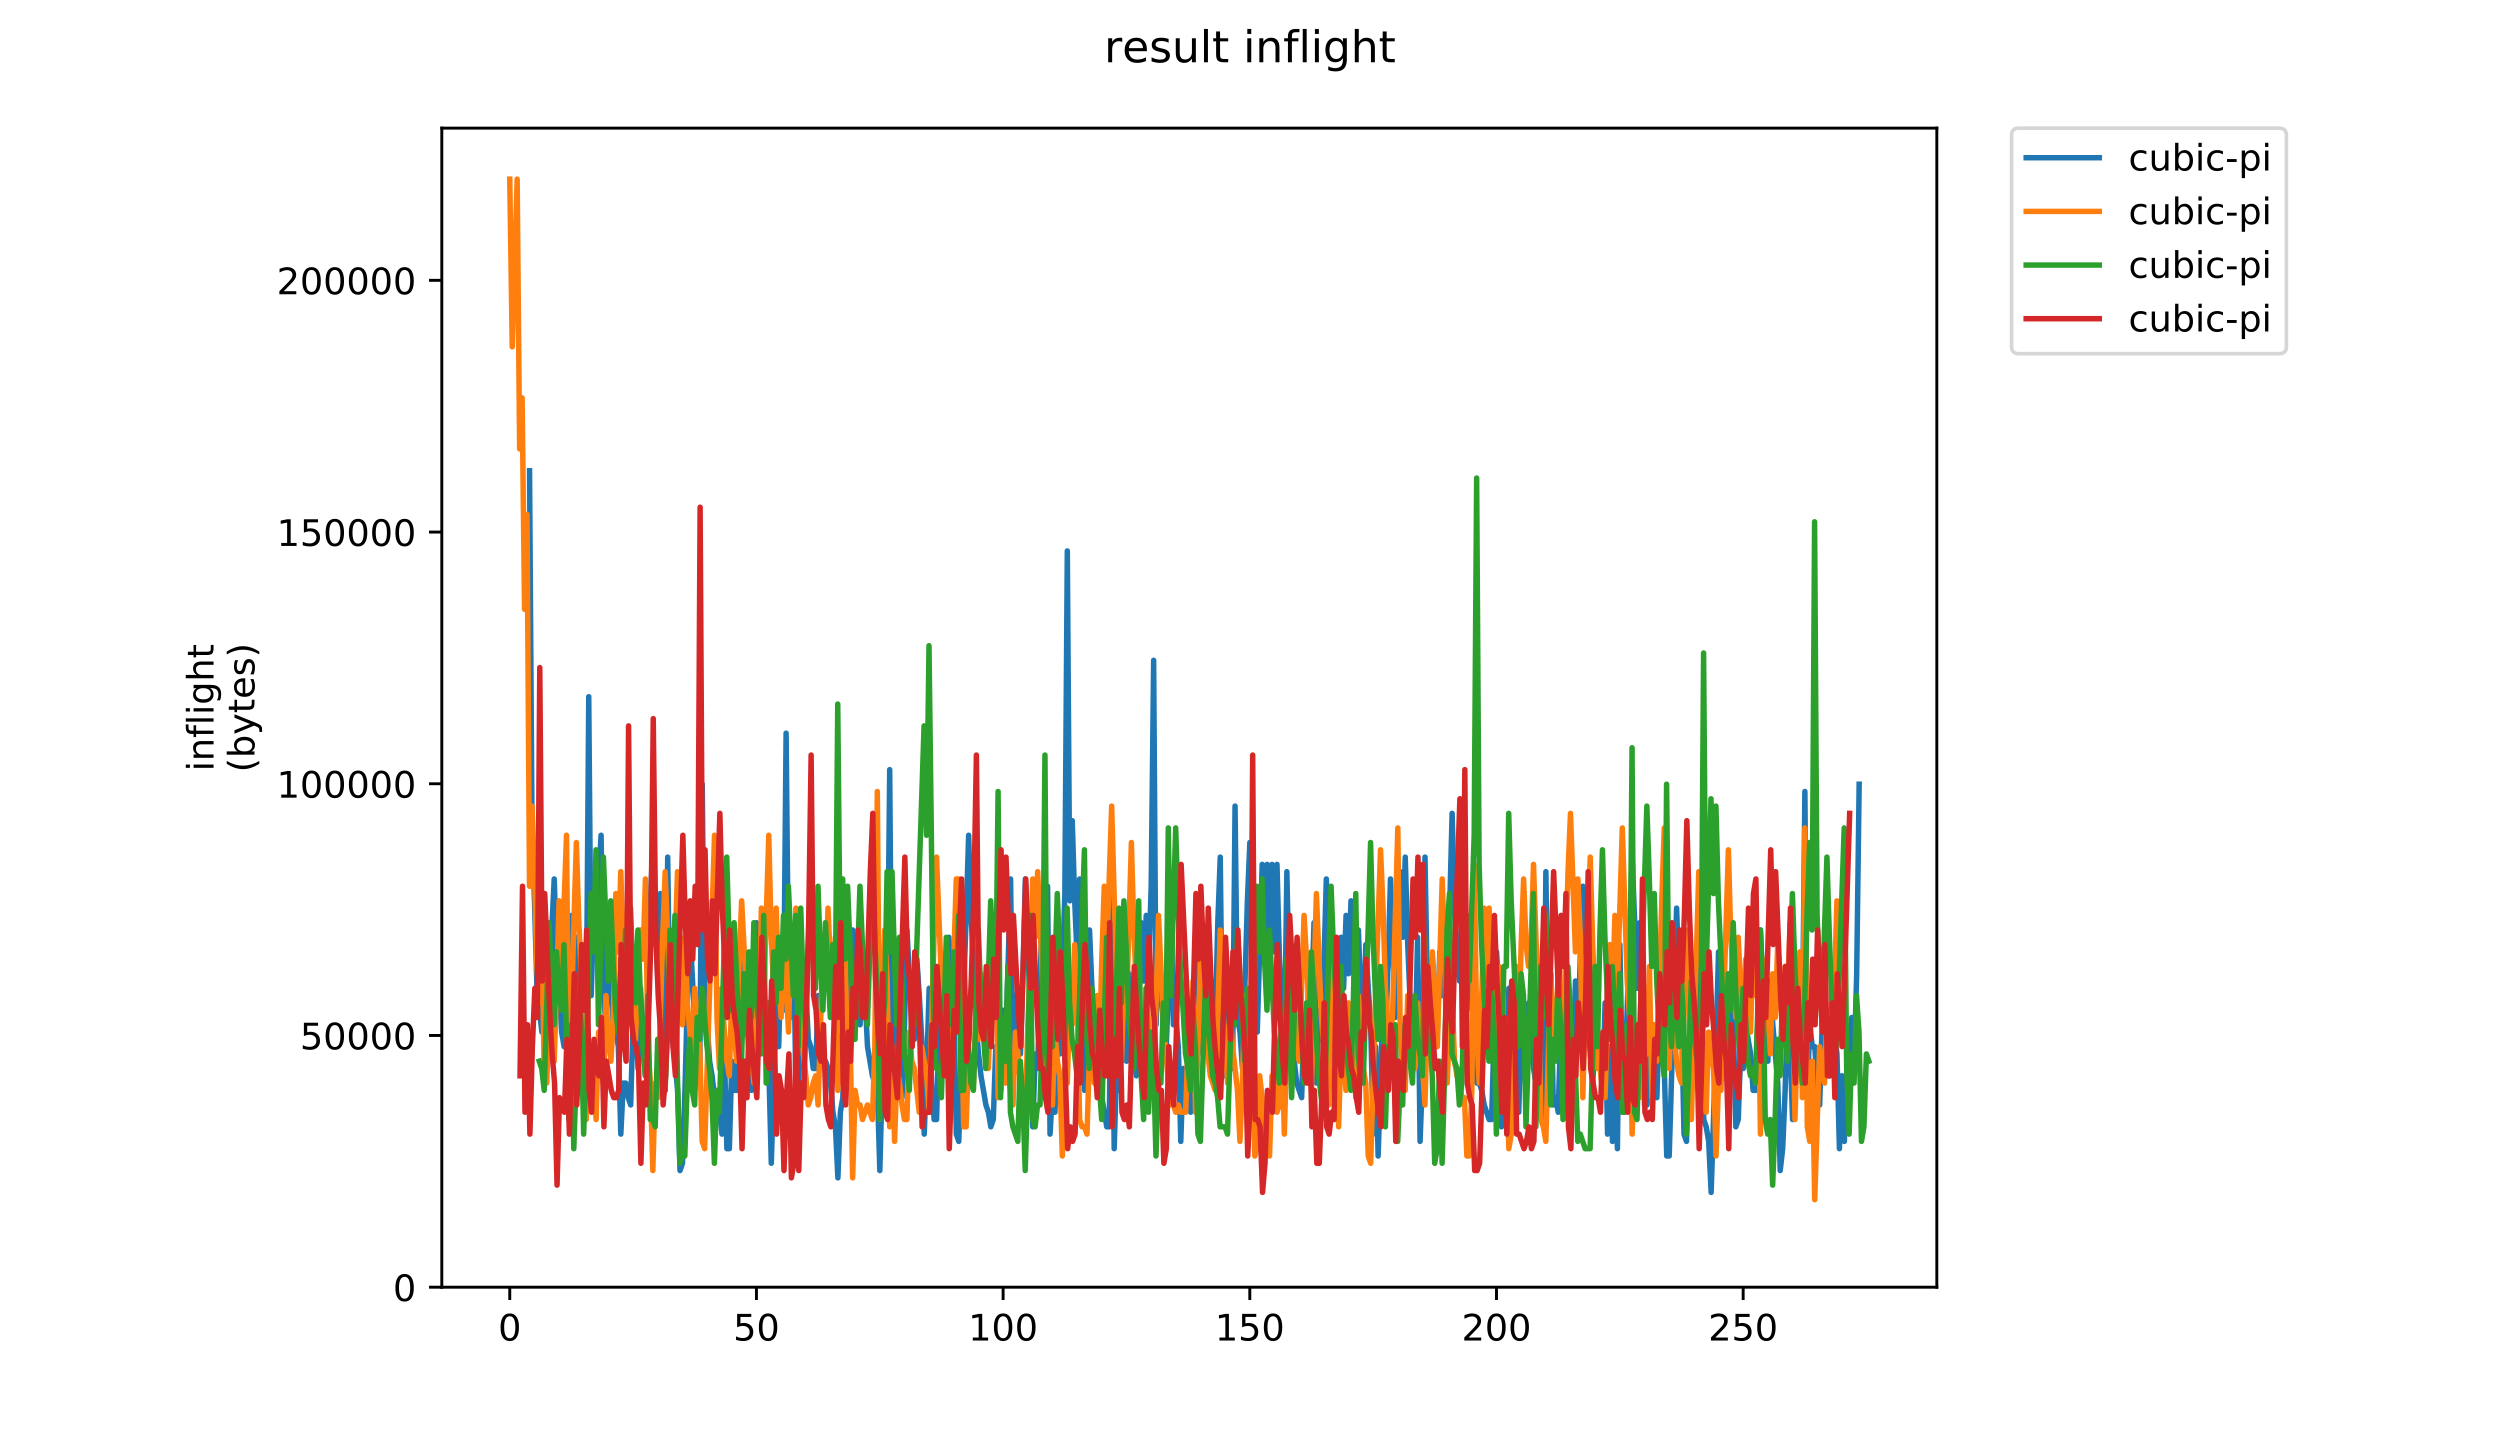 <?xml version="1.0" encoding="utf-8" standalone="no"?>
<!DOCTYPE svg PUBLIC "-//W3C//DTD SVG 1.1//EN"
  "http://www.w3.org/Graphics/SVG/1.1/DTD/svg11.dtd">
<!-- Created with matplotlib (https://matplotlib.org/) -->
<svg height="396pt" version="1.1" viewBox="0 0 684 396" width="684pt" xmlns="http://www.w3.org/2000/svg" xmlns:xlink="http://www.w3.org/1999/xlink">
 <defs>
  <style type="text/css">
*{stroke-linecap:butt;stroke-linejoin:round;}
  </style>
 </defs>
 <g id="figure_1">
  <g id="patch_1">
   <path d="M 0 396 
L 684 396 
L 684 0 
L 0 0 
z
" style="fill:#ffffff;"/>
  </g>
  <g id="axes_1">
   <g id="patch_2">
    <path d="M 120.879 352.174 
L 529.913 352.174 
L 529.913 35.062 
L 120.879 35.062 
z
" style="fill:#ffffff;"/>
   </g>
   <g id="matplotlib.axis_1">
    <g id="xtick_1">
     <g id="line2d_1">
      <defs>
       <path d="M 0 0 
L 0 3.5 
" id="m2f1da66019" style="stroke:#000000;stroke-width:0.8;"/>
      </defs>
      <g>
       <use style="stroke:#000000;stroke-width:0.8;" x="139.471" xlink:href="#m2f1da66019" y="352.174"/>
      </g>
     </g>
     <g id="text_1">
      <!-- 0 -->
      <defs>
       <path d="M 31.781 66.406 
Q 24.172 66.406 20.328 58.906 
Q 16.5 51.422 16.5 36.375 
Q 16.5 21.391 20.328 13.891 
Q 24.172 6.391 31.781 6.391 
Q 39.453 6.391 43.281 13.891 
Q 47.125 21.391 47.125 36.375 
Q 47.125 51.422 43.281 58.906 
Q 39.453 66.406 31.781 66.406 
z
M 31.781 74.219 
Q 44.047 74.219 50.516 64.516 
Q 56.984 54.828 56.984 36.375 
Q 56.984 17.969 50.516 8.266 
Q 44.047 -1.422 31.781 -1.422 
Q 19.531 -1.422 13.062 8.266 
Q 6.594 17.969 6.594 36.375 
Q 6.594 54.828 13.062 64.516 
Q 19.531 74.219 31.781 74.219 
z
" id="DejaVuSans-48"/>
      </defs>
      <g transform="translate(136.29 366.773)scale(0.1 -0.1)">
       <use xlink:href="#DejaVuSans-48"/>
      </g>
     </g>
    </g>
    <g id="xtick_2">
     <g id="line2d_2">
      <g>
       <use style="stroke:#000000;stroke-width:0.8;" x="206.963" xlink:href="#m2f1da66019" y="352.174"/>
      </g>
     </g>
     <g id="text_2">
      <!-- 50 -->
      <defs>
       <path d="M 10.797 72.906 
L 49.516 72.906 
L 49.516 64.594 
L 19.828 64.594 
L 19.828 46.734 
Q 21.969 47.469 24.109 47.828 
Q 26.266 48.188 28.422 48.188 
Q 40.625 48.188 47.75 41.5 
Q 54.891 34.812 54.891 23.391 
Q 54.891 11.625 47.562 5.094 
Q 40.234 -1.422 26.906 -1.422 
Q 22.312 -1.422 17.547 -0.641 
Q 12.797 0.141 7.719 1.703 
L 7.719 11.625 
Q 12.109 9.234 16.797 8.062 
Q 21.484 6.891 26.703 6.891 
Q 35.156 6.891 40.078 11.328 
Q 45.016 15.766 45.016 23.391 
Q 45.016 31 40.078 35.438 
Q 35.156 39.891 26.703 39.891 
Q 22.75 39.891 18.812 39.016 
Q 14.891 38.141 10.797 36.281 
z
" id="DejaVuSans-53"/>
      </defs>
      <g transform="translate(200.6 366.773)scale(0.1 -0.1)">
       <use xlink:href="#DejaVuSans-53"/>
       <use x="63.623" xlink:href="#DejaVuSans-48"/>
      </g>
     </g>
    </g>
    <g id="xtick_3">
     <g id="line2d_3">
      <g>
       <use style="stroke:#000000;stroke-width:0.8;" x="274.454" xlink:href="#m2f1da66019" y="352.174"/>
      </g>
     </g>
     <g id="text_3">
      <!-- 100 -->
      <defs>
       <path d="M 12.406 8.297 
L 28.516 8.297 
L 28.516 63.922 
L 10.984 60.406 
L 10.984 69.391 
L 28.422 72.906 
L 38.281 72.906 
L 38.281 8.297 
L 54.391 8.297 
L 54.391 0 
L 12.406 0 
z
" id="DejaVuSans-49"/>
      </defs>
      <g transform="translate(264.911 366.773)scale(0.1 -0.1)">
       <use xlink:href="#DejaVuSans-49"/>
       <use x="63.623" xlink:href="#DejaVuSans-48"/>
       <use x="127.246" xlink:href="#DejaVuSans-48"/>
      </g>
     </g>
    </g>
    <g id="xtick_4">
     <g id="line2d_4">
      <g>
       <use style="stroke:#000000;stroke-width:0.8;" x="341.946" xlink:href="#m2f1da66019" y="352.174"/>
      </g>
     </g>
     <g id="text_4">
      <!-- 150 -->
      <g transform="translate(332.402 366.773)scale(0.1 -0.1)">
       <use xlink:href="#DejaVuSans-49"/>
       <use x="63.623" xlink:href="#DejaVuSans-53"/>
       <use x="127.246" xlink:href="#DejaVuSans-48"/>
      </g>
     </g>
    </g>
    <g id="xtick_5">
     <g id="line2d_5">
      <g>
       <use style="stroke:#000000;stroke-width:0.8;" x="409.438" xlink:href="#m2f1da66019" y="352.174"/>
      </g>
     </g>
     <g id="text_5">
      <!-- 200 -->
      <defs>
       <path d="M 19.188 8.297 
L 53.609 8.297 
L 53.609 0 
L 7.328 0 
L 7.328 8.297 
Q 12.938 14.109 22.625 23.891 
Q 32.328 33.688 34.812 36.531 
Q 39.547 41.844 41.422 45.531 
Q 43.312 49.219 43.312 52.781 
Q 43.312 58.594 39.234 62.25 
Q 35.156 65.922 28.609 65.922 
Q 23.969 65.922 18.812 64.312 
Q 13.672 62.703 7.812 59.422 
L 7.812 69.391 
Q 13.766 71.781 18.938 73 
Q 24.125 74.219 28.422 74.219 
Q 39.75 74.219 46.484 68.547 
Q 53.219 62.891 53.219 53.422 
Q 53.219 48.922 51.531 44.891 
Q 49.859 40.875 45.406 35.406 
Q 44.188 33.984 37.641 27.219 
Q 31.109 20.453 19.188 8.297 
z
" id="DejaVuSans-50"/>
      </defs>
      <g transform="translate(399.894 366.773)scale(0.1 -0.1)">
       <use xlink:href="#DejaVuSans-50"/>
       <use x="63.623" xlink:href="#DejaVuSans-48"/>
       <use x="127.246" xlink:href="#DejaVuSans-48"/>
      </g>
     </g>
    </g>
    <g id="xtick_6">
     <g id="line2d_6">
      <g>
       <use style="stroke:#000000;stroke-width:0.8;" x="476.929" xlink:href="#m2f1da66019" y="352.174"/>
      </g>
     </g>
     <g id="text_6">
      <!-- 250 -->
      <g transform="translate(467.386 366.773)scale(0.1 -0.1)">
       <use xlink:href="#DejaVuSans-50"/>
       <use x="63.623" xlink:href="#DejaVuSans-53"/>
       <use x="127.246" xlink:href="#DejaVuSans-48"/>
      </g>
     </g>
    </g>
   </g>
   <g id="matplotlib.axis_2">
    <g id="ytick_1">
     <g id="line2d_7">
      <defs>
       <path d="M 0 0 
L -3.5 0 
" id="mff2dec2269" style="stroke:#000000;stroke-width:0.8;"/>
      </defs>
      <g>
       <use style="stroke:#000000;stroke-width:0.8;" x="120.879" xlink:href="#mff2dec2269" y="352.174"/>
      </g>
     </g>
     <g id="text_7">
      <!-- 0 -->
      <g transform="translate(107.516 355.973)scale(0.1 -0.1)">
       <use xlink:href="#DejaVuSans-48"/>
      </g>
     </g>
    </g>
    <g id="ytick_2">
     <g id="line2d_8">
      <g>
       <use style="stroke:#000000;stroke-width:0.8;" x="120.879" xlink:href="#mff2dec2269" y="283.306"/>
      </g>
     </g>
     <g id="text_8">
      <!-- 50000 -->
      <g transform="translate(82.066 287.106)scale(0.1 -0.1)">
       <use xlink:href="#DejaVuSans-53"/>
       <use x="63.623" xlink:href="#DejaVuSans-48"/>
       <use x="127.246" xlink:href="#DejaVuSans-48"/>
       <use x="190.869" xlink:href="#DejaVuSans-48"/>
       <use x="254.492" xlink:href="#DejaVuSans-48"/>
      </g>
     </g>
    </g>
    <g id="ytick_3">
     <g id="line2d_9">
      <g>
       <use style="stroke:#000000;stroke-width:0.8;" x="120.879" xlink:href="#mff2dec2269" y="214.438"/>
      </g>
     </g>
     <g id="text_9">
      <!-- 100000 -->
      <g transform="translate(75.704 218.238)scale(0.1 -0.1)">
       <use xlink:href="#DejaVuSans-49"/>
       <use x="63.623" xlink:href="#DejaVuSans-48"/>
       <use x="127.246" xlink:href="#DejaVuSans-48"/>
       <use x="190.869" xlink:href="#DejaVuSans-48"/>
       <use x="254.492" xlink:href="#DejaVuSans-48"/>
       <use x="318.115" xlink:href="#DejaVuSans-48"/>
      </g>
     </g>
    </g>
    <g id="ytick_4">
     <g id="line2d_10">
      <g>
       <use style="stroke:#000000;stroke-width:0.8;" x="120.879" xlink:href="#mff2dec2269" y="145.571"/>
      </g>
     </g>
     <g id="text_10">
      <!-- 150000 -->
      <g transform="translate(75.704 149.37)scale(0.1 -0.1)">
       <use xlink:href="#DejaVuSans-49"/>
       <use x="63.623" xlink:href="#DejaVuSans-53"/>
       <use x="127.246" xlink:href="#DejaVuSans-48"/>
       <use x="190.869" xlink:href="#DejaVuSans-48"/>
       <use x="254.492" xlink:href="#DejaVuSans-48"/>
       <use x="318.115" xlink:href="#DejaVuSans-48"/>
      </g>
     </g>
    </g>
    <g id="ytick_5">
     <g id="line2d_11">
      <g>
       <use style="stroke:#000000;stroke-width:0.8;" x="120.879" xlink:href="#mff2dec2269" y="76.703"/>
      </g>
     </g>
     <g id="text_11">
      <!-- 200000 -->
      <g transform="translate(75.704 80.502)scale(0.1 -0.1)">
       <use xlink:href="#DejaVuSans-50"/>
       <use x="63.623" xlink:href="#DejaVuSans-48"/>
       <use x="127.246" xlink:href="#DejaVuSans-48"/>
       <use x="190.869" xlink:href="#DejaVuSans-48"/>
       <use x="254.492" xlink:href="#DejaVuSans-48"/>
       <use x="318.115" xlink:href="#DejaVuSans-48"/>
      </g>
     </g>
    </g>
    <g id="text_12">
     <!-- inflight -->
     <defs>
      <path d="M 9.422 54.688 
L 18.406 54.688 
L 18.406 0 
L 9.422 0 
z
M 9.422 75.984 
L 18.406 75.984 
L 18.406 64.594 
L 9.422 64.594 
z
" id="DejaVuSans-105"/>
      <path d="M 54.891 33.016 
L 54.891 0 
L 45.906 0 
L 45.906 32.719 
Q 45.906 40.484 42.875 44.328 
Q 39.844 48.188 33.797 48.188 
Q 26.516 48.188 22.312 43.547 
Q 18.109 38.922 18.109 30.906 
L 18.109 0 
L 9.078 0 
L 9.078 54.688 
L 18.109 54.688 
L 18.109 46.188 
Q 21.344 51.125 25.703 53.562 
Q 30.078 56 35.797 56 
Q 45.219 56 50.047 50.172 
Q 54.891 44.344 54.891 33.016 
z
" id="DejaVuSans-110"/>
      <path d="M 37.109 75.984 
L 37.109 68.5 
L 28.516 68.5 
Q 23.688 68.5 21.797 66.547 
Q 19.922 64.594 19.922 59.516 
L 19.922 54.688 
L 34.719 54.688 
L 34.719 47.703 
L 19.922 47.703 
L 19.922 0 
L 10.891 0 
L 10.891 47.703 
L 2.297 47.703 
L 2.297 54.688 
L 10.891 54.688 
L 10.891 58.5 
Q 10.891 67.625 15.141 71.797 
Q 19.391 75.984 28.609 75.984 
z
" id="DejaVuSans-102"/>
      <path d="M 9.422 75.984 
L 18.406 75.984 
L 18.406 0 
L 9.422 0 
z
" id="DejaVuSans-108"/>
      <path d="M 45.406 27.984 
Q 45.406 37.75 41.375 43.109 
Q 37.359 48.484 30.078 48.484 
Q 22.859 48.484 18.828 43.109 
Q 14.797 37.75 14.797 27.984 
Q 14.797 18.266 18.828 12.891 
Q 22.859 7.516 30.078 7.516 
Q 37.359 7.516 41.375 12.891 
Q 45.406 18.266 45.406 27.984 
z
M 54.391 6.781 
Q 54.391 -7.172 48.188 -13.984 
Q 42 -20.797 29.203 -20.797 
Q 24.469 -20.797 20.266 -20.094 
Q 16.062 -19.391 12.109 -17.922 
L 12.109 -9.188 
Q 16.062 -11.328 19.922 -12.344 
Q 23.781 -13.375 27.781 -13.375 
Q 36.625 -13.375 41.016 -8.766 
Q 45.406 -4.156 45.406 5.172 
L 45.406 9.625 
Q 42.625 4.781 38.281 2.391 
Q 33.938 0 27.875 0 
Q 17.828 0 11.672 7.656 
Q 5.516 15.328 5.516 27.984 
Q 5.516 40.672 11.672 48.328 
Q 17.828 56 27.875 56 
Q 33.938 56 38.281 53.609 
Q 42.625 51.219 45.406 46.391 
L 45.406 54.688 
L 54.391 54.688 
z
" id="DejaVuSans-103"/>
      <path d="M 54.891 33.016 
L 54.891 0 
L 45.906 0 
L 45.906 32.719 
Q 45.906 40.484 42.875 44.328 
Q 39.844 48.188 33.797 48.188 
Q 26.516 48.188 22.312 43.547 
Q 18.109 38.922 18.109 30.906 
L 18.109 0 
L 9.078 0 
L 9.078 75.984 
L 18.109 75.984 
L 18.109 46.188 
Q 21.344 51.125 25.703 53.562 
Q 30.078 56 35.797 56 
Q 45.219 56 50.047 50.172 
Q 54.891 44.344 54.891 33.016 
z
" id="DejaVuSans-104"/>
      <path d="M 18.312 70.219 
L 18.312 54.688 
L 36.812 54.688 
L 36.812 47.703 
L 18.312 47.703 
L 18.312 18.016 
Q 18.312 11.328 20.141 9.422 
Q 21.969 7.516 27.594 7.516 
L 36.812 7.516 
L 36.812 0 
L 27.594 0 
Q 17.188 0 13.234 3.875 
Q 9.281 7.766 9.281 18.016 
L 9.281 47.703 
L 2.688 47.703 
L 2.688 54.688 
L 9.281 54.688 
L 9.281 70.219 
z
" id="DejaVuSans-116"/>
     </defs>
     <g transform="translate(58.426 211.018)rotate(-90)scale(0.1 -0.1)">
      <use xlink:href="#DejaVuSans-105"/>
      <use x="27.783" xlink:href="#DejaVuSans-110"/>
      <use x="91.162" xlink:href="#DejaVuSans-102"/>
      <use x="126.367" xlink:href="#DejaVuSans-108"/>
      <use x="154.15" xlink:href="#DejaVuSans-105"/>
      <use x="181.934" xlink:href="#DejaVuSans-103"/>
      <use x="245.41" xlink:href="#DejaVuSans-104"/>
      <use x="308.789" xlink:href="#DejaVuSans-116"/>
     </g>
     <!-- (bytes) -->
     <defs>
      <path d="M 31 75.875 
Q 24.469 64.656 21.281 53.656 
Q 18.109 42.672 18.109 31.391 
Q 18.109 20.125 21.312 9.062 
Q 24.516 -2 31 -13.188 
L 23.188 -13.188 
Q 15.875 -1.703 12.234 9.375 
Q 8.594 20.453 8.594 31.391 
Q 8.594 42.281 12.203 53.312 
Q 15.828 64.359 23.188 75.875 
z
" id="DejaVuSans-40"/>
      <path d="M 48.688 27.297 
Q 48.688 37.203 44.609 42.844 
Q 40.531 48.484 33.406 48.484 
Q 26.266 48.484 22.188 42.844 
Q 18.109 37.203 18.109 27.297 
Q 18.109 17.391 22.188 11.75 
Q 26.266 6.109 33.406 6.109 
Q 40.531 6.109 44.609 11.75 
Q 48.688 17.391 48.688 27.297 
z
M 18.109 46.391 
Q 20.953 51.266 25.266 53.625 
Q 29.594 56 35.594 56 
Q 45.562 56 51.781 48.094 
Q 58.016 40.188 58.016 27.297 
Q 58.016 14.406 51.781 6.484 
Q 45.562 -1.422 35.594 -1.422 
Q 29.594 -1.422 25.266 0.953 
Q 20.953 3.328 18.109 8.203 
L 18.109 0 
L 9.078 0 
L 9.078 75.984 
L 18.109 75.984 
z
" id="DejaVuSans-98"/>
      <path d="M 32.172 -5.078 
Q 28.375 -14.844 24.75 -17.812 
Q 21.141 -20.797 15.094 -20.797 
L 7.906 -20.797 
L 7.906 -13.281 
L 13.188 -13.281 
Q 16.891 -13.281 18.938 -11.516 
Q 21 -9.766 23.484 -3.219 
L 25.094 0.875 
L 2.984 54.688 
L 12.5 54.688 
L 29.594 11.922 
L 46.688 54.688 
L 56.203 54.688 
z
" id="DejaVuSans-121"/>
      <path d="M 56.203 29.594 
L 56.203 25.203 
L 14.891 25.203 
Q 15.484 15.922 20.484 11.062 
Q 25.484 6.203 34.422 6.203 
Q 39.594 6.203 44.453 7.469 
Q 49.312 8.734 54.109 11.281 
L 54.109 2.781 
Q 49.266 0.734 44.188 -0.344 
Q 39.109 -1.422 33.891 -1.422 
Q 20.797 -1.422 13.156 6.188 
Q 5.516 13.812 5.516 26.812 
Q 5.516 40.234 12.766 48.109 
Q 20.016 56 32.328 56 
Q 43.359 56 49.781 48.891 
Q 56.203 41.797 56.203 29.594 
z
M 47.219 32.234 
Q 47.125 39.594 43.094 43.984 
Q 39.062 48.391 32.422 48.391 
Q 24.906 48.391 20.391 44.141 
Q 15.875 39.891 15.188 32.172 
z
" id="DejaVuSans-101"/>
      <path d="M 44.281 53.078 
L 44.281 44.578 
Q 40.484 46.531 36.375 47.5 
Q 32.281 48.484 27.875 48.484 
Q 21.188 48.484 17.844 46.438 
Q 14.5 44.391 14.5 40.281 
Q 14.5 37.156 16.891 35.375 
Q 19.281 33.594 26.516 31.984 
L 29.594 31.297 
Q 39.156 29.25 43.188 25.516 
Q 47.219 21.781 47.219 15.094 
Q 47.219 7.469 41.188 3.016 
Q 35.156 -1.422 24.609 -1.422 
Q 20.219 -1.422 15.453 -0.562 
Q 10.688 0.297 5.422 2 
L 5.422 11.281 
Q 10.406 8.688 15.234 7.391 
Q 20.062 6.109 24.812 6.109 
Q 31.156 6.109 34.562 8.281 
Q 37.984 10.453 37.984 14.406 
Q 37.984 18.062 35.516 20.016 
Q 33.062 21.969 24.703 23.781 
L 21.578 24.516 
Q 13.234 26.266 9.516 29.906 
Q 5.812 33.547 5.812 39.891 
Q 5.812 47.609 11.281 51.797 
Q 16.75 56 26.812 56 
Q 31.781 56 36.172 55.266 
Q 40.578 54.547 44.281 53.078 
z
" id="DejaVuSans-115"/>
      <path d="M 8.016 75.875 
L 15.828 75.875 
Q 23.141 64.359 26.781 53.312 
Q 30.422 42.281 30.422 31.391 
Q 30.422 20.453 26.781 9.375 
Q 23.141 -1.703 15.828 -13.188 
L 8.016 -13.188 
Q 14.5 -2 17.703 9.062 
Q 20.906 20.125 20.906 31.391 
Q 20.906 42.672 17.703 53.656 
Q 14.5 64.656 8.016 75.875 
z
" id="DejaVuSans-41"/>
     </defs>
     <g transform="translate(69.624 211.295)rotate(-90)scale(0.1 -0.1)">
      <use xlink:href="#DejaVuSans-40"/>
      <use x="39.014" xlink:href="#DejaVuSans-98"/>
      <use x="102.49" xlink:href="#DejaVuSans-121"/>
      <use x="161.67" xlink:href="#DejaVuSans-116"/>
      <use x="200.879" xlink:href="#DejaVuSans-101"/>
      <use x="262.402" xlink:href="#DejaVuSans-115"/>
      <use x="314.502" xlink:href="#DejaVuSans-41"/>
     </g>
    </g>
   </g>
   <g id="line2d_12">
    <path clip-path="url(#p0dabbc1405)" d="M 144.884 128.8 
L 145.559 226.526 
L 146.234 246.47 
L 146.909 270.403 
L 148.258 282.37 
L 148.933 262.426 
L 150.283 282.37 
L 150.958 254.448 
L 151.633 240.487 
L 152.308 260.431 
L 152.983 270.403 
L 153.658 282.37 
L 154.333 286.359 
L 155.008 266.414 
L 155.683 278.381 
L 156.357 250.459 
L 157.032 272.398 
L 157.707 256.442 
L 158.382 284.364 
L 159.057 290.347 
L 159.732 268.409 
L 160.407 280.375 
L 161.082 190.627 
L 161.757 272.398 
L 162.432 248.465 
L 163.107 262.426 
L 163.782 240.487 
L 164.456 228.521 
L 165.131 272.398 
L 165.806 280.375 
L 166.481 254.448 
L 167.156 270.403 
L 167.831 280.375 
L 168.506 282.37 
L 169.181 286.359 
L 169.856 310.291 
L 170.531 296.331 
L 171.206 296.331 
L 171.881 300.319 
L 172.555 302.314 
L 173.23 278.381 
L 173.905 278.381 
L 174.58 292.342 
L 175.255 270.403 
L 175.93 286.359 
L 176.605 294.336 
L 177.955 246.47 
L 178.63 230.515 
L 179.98 268.409 
L 180.654 244.476 
L 181.329 260.431 
L 182.004 298.325 
L 182.679 234.504 
L 183.354 284.364 
L 184.029 284.364 
L 184.704 290.347 
L 185.379 298.325 
L 186.054 320.264 
L 186.729 318.269 
L 187.404 298.325 
L 188.079 272.398 
L 188.753 254.448 
L 190.103 280.375 
L 191.453 292.342 
L 192.128 214.56 
L 192.803 278.381 
L 193.478 280.375 
L 194.153 290.347 
L 194.828 294.336 
L 195.503 300.319 
L 196.178 300.319 
L 196.852 304.308 
L 197.527 310.291 
L 198.202 288.353 
L 198.877 314.28 
L 199.552 314.28 
L 200.227 290.347 
L 200.902 298.325 
L 201.577 298.325 
L 202.927 254.448 
L 204.277 278.381 
L 205.626 298.325 
L 206.301 272.398 
L 206.976 252.454 
L 207.651 264.42 
L 208.326 264.42 
L 209.001 284.364 
L 209.676 290.347 
L 210.351 292.342 
L 211.026 318.269 
L 211.701 296.331 
L 212.376 270.403 
L 213.05 286.359 
L 213.725 260.431 
L 214.4 276.386 
L 215.075 200.599 
L 215.75 268.409 
L 216.425 278.381 
L 217.1 256.442 
L 217.775 298.325 
L 218.45 298.325 
L 219.125 278.381 
L 219.8 290.347 
L 220.475 270.403 
L 221.149 284.364 
L 221.824 286.359 
L 222.499 292.342 
L 223.174 292.342 
L 223.849 272.398 
L 224.524 282.37 
L 225.199 290.347 
L 225.874 290.347 
L 226.549 292.342 
L 227.224 296.331 
L 227.899 304.308 
L 228.574 308.297 
L 229.248 322.258 
L 229.923 304.308 
L 230.598 300.319 
L 231.273 266.414 
L 231.948 282.37 
L 232.623 266.414 
L 233.298 254.448 
L 233.973 262.426 
L 234.648 278.381 
L 235.323 280.375 
L 235.998 260.431 
L 236.673 272.398 
L 237.347 286.359 
L 238.697 294.336 
L 240.047 298.325 
L 240.722 320.264 
L 241.397 294.336 
L 242.072 298.325 
L 242.747 278.381 
L 243.422 210.571 
L 244.097 298.325 
L 244.772 278.381 
L 245.446 288.353 
L 246.121 292.342 
L 246.796 300.319 
L 247.471 280.375 
L 248.146 254.448 
L 249.496 280.375 
L 250.171 284.364 
L 250.846 262.426 
L 251.521 272.398 
L 252.196 284.364 
L 252.871 310.291 
L 253.545 292.342 
L 254.22 270.403 
L 254.895 296.331 
L 255.57 306.303 
L 256.245 306.303 
L 256.92 280.375 
L 257.595 290.347 
L 258.27 268.409 
L 258.945 278.381 
L 259.62 256.442 
L 260.295 270.403 
L 260.97 274.392 
L 261.644 310.291 
L 262.319 312.286 
L 264.344 250.459 
L 265.019 228.521 
L 265.694 250.459 
L 267.044 280.375 
L 267.719 288.353 
L 268.394 294.336 
L 269.743 302.314 
L 270.418 304.308 
L 271.093 308.297 
L 271.768 306.303 
L 272.443 286.359 
L 273.793 298.325 
L 274.468 276.386 
L 275.143 286.359 
L 276.493 240.487 
L 277.168 294.336 
L 277.842 272.398 
L 279.192 288.353 
L 279.867 266.414 
L 280.542 240.487 
L 281.217 260.431 
L 281.892 274.392 
L 282.567 308.297 
L 283.242 288.353 
L 283.917 292.342 
L 284.592 266.414 
L 285.267 246.47 
L 285.941 270.403 
L 286.616 242.481 
L 287.291 310.291 
L 287.966 298.325 
L 288.641 304.308 
L 289.316 280.375 
L 289.991 288.353 
L 291.341 244.476 
L 292.016 150.738 
L 292.691 246.47 
L 293.366 224.532 
L 294.04 246.47 
L 294.715 262.426 
L 295.39 240.487 
L 296.065 260.431 
L 296.74 298.325 
L 298.09 254.448 
L 298.765 270.403 
L 299.44 280.375 
L 300.115 288.353 
L 300.79 298.325 
L 301.465 300.319 
L 302.814 308.297 
L 303.489 308.297 
L 304.164 242.481 
L 304.839 314.28 
L 305.514 292.342 
L 306.189 298.325 
L 306.864 278.381 
L 307.539 286.359 
L 308.214 290.347 
L 308.889 266.414 
L 309.564 280.375 
L 310.239 288.353 
L 310.913 294.336 
L 312.263 252.454 
L 312.938 268.409 
L 313.613 250.459 
L 314.288 264.42 
L 314.963 242.481 
L 315.638 180.655 
L 316.313 280.375 
L 316.988 260.431 
L 318.338 280.375 
L 319.012 288.353 
L 319.687 270.403 
L 320.362 246.47 
L 321.037 280.375 
L 321.712 278.381 
L 322.387 286.359 
L 323.062 312.286 
L 323.737 292.342 
L 324.412 294.336 
L 325.087 298.325 
L 325.762 304.308 
L 327.111 260.431 
L 327.786 274.392 
L 328.461 284.364 
L 329.136 288.353 
L 329.811 268.409 
L 330.486 278.381 
L 331.161 290.347 
L 331.836 268.409 
L 332.511 280.375 
L 333.186 252.454 
L 333.861 234.504 
L 334.536 294.336 
L 335.21 294.336 
L 335.885 274.392 
L 336.56 284.364 
L 337.235 292.342 
L 337.91 220.543 
L 338.585 278.381 
L 339.26 282.37 
L 339.935 292.342 
L 341.285 246.47 
L 341.96 230.515 
L 342.635 246.47 
L 343.309 272.398 
L 343.984 282.37 
L 345.334 236.498 
L 346.009 256.442 
L 346.684 236.498 
L 347.359 258.437 
L 348.034 236.498 
L 348.709 260.431 
L 349.384 236.498 
L 350.059 262.426 
L 350.734 274.392 
L 351.408 288.353 
L 352.083 238.493 
L 352.758 270.403 
L 353.433 282.37 
L 354.108 290.347 
L 354.783 296.331 
L 356.133 300.319 
L 356.808 278.381 
L 357.483 288.353 
L 358.158 264.42 
L 358.833 274.392 
L 359.507 252.454 
L 360.182 296.331 
L 360.857 276.386 
L 361.532 284.364 
L 362.207 264.42 
L 362.882 240.487 
L 364.232 280.375 
L 364.907 286.359 
L 365.582 266.414 
L 366.257 278.381 
L 366.932 256.442 
L 367.606 270.403 
L 368.281 250.459 
L 368.956 266.414 
L 369.631 246.47 
L 370.981 278.381 
L 371.656 254.448 
L 372.331 272.398 
L 373.006 282.37 
L 373.681 258.437 
L 374.356 270.403 
L 375.031 280.375 
L 375.705 310.291 
L 376.38 286.359 
L 377.055 316.275 
L 378.405 274.392 
L 379.08 284.364 
L 379.755 264.42 
L 380.43 240.487 
L 381.78 278.381 
L 382.455 256.442 
L 383.13 238.493 
L 383.804 256.442 
L 384.479 234.504 
L 385.154 258.437 
L 385.829 274.392 
L 386.504 278.381 
L 387.179 286.359 
L 387.854 256.442 
L 388.529 312.286 
L 389.204 294.336 
L 389.879 234.504 
L 390.554 272.398 
L 391.229 282.37 
L 391.903 262.426 
L 392.578 274.392 
L 393.253 282.37 
L 393.928 260.431 
L 394.603 272.398 
L 395.278 254.448 
L 395.953 266.414 
L 396.628 248.465 
L 397.303 222.537 
L 397.978 248.465 
L 398.653 264.42 
L 399.328 268.409 
L 400.002 250.459 
L 400.677 266.414 
L 401.352 276.386 
L 402.027 252.454 
L 402.702 270.403 
L 403.377 280.375 
L 404.052 296.331 
L 404.727 296.331 
L 405.402 298.325 
L 406.077 302.314 
L 407.427 306.303 
L 408.101 306.303 
L 409.451 260.431 
L 410.126 272.398 
L 410.801 308.297 
L 411.476 280.375 
L 412.151 292.342 
L 412.826 270.403 
L 413.501 282.37 
L 414.176 290.347 
L 414.851 266.414 
L 415.526 304.308 
L 416.2 282.37 
L 417.55 298.325 
L 418.225 274.392 
L 418.9 286.359 
L 419.575 292.342 
L 421.6 304.308 
L 422.275 306.303 
L 422.95 238.493 
L 423.625 286.359 
L 424.299 266.414 
L 424.974 302.314 
L 425.649 300.319 
L 426.324 304.308 
L 426.999 282.37 
L 427.674 290.347 
L 428.349 268.409 
L 429.024 306.303 
L 429.699 284.364 
L 430.374 290.347 
L 431.049 268.409 
L 431.724 284.364 
L 432.398 260.431 
L 433.073 242.481 
L 433.748 256.442 
L 434.423 278.381 
L 435.098 288.353 
L 435.773 296.331 
L 436.448 284.364 
L 437.123 282.37 
L 438.473 298.325 
L 439.148 274.392 
L 439.823 310.291 
L 440.497 286.359 
L 441.172 312.286 
L 441.847 292.342 
L 442.522 314.28 
L 443.197 258.437 
L 443.872 294.336 
L 444.547 296.331 
L 445.897 254.448 
L 446.572 234.504 
L 447.922 270.403 
L 448.596 252.454 
L 449.271 264.42 
L 449.946 302.314 
L 450.621 302.314 
L 451.296 280.375 
L 451.971 290.347 
L 452.646 294.336 
L 453.321 300.319 
L 453.996 278.381 
L 454.671 286.359 
L 455.346 292.342 
L 456.021 316.275 
L 456.695 316.275 
L 458.72 248.465 
L 459.395 268.409 
L 460.07 278.381 
L 460.745 310.291 
L 461.42 312.286 
L 462.095 292.342 
L 462.77 298.325 
L 463.445 274.392 
L 464.12 284.364 
L 464.794 262.426 
L 465.469 272.398 
L 466.144 306.303 
L 466.819 308.297 
L 467.494 312.286 
L 468.169 326.247 
L 469.519 284.364 
L 470.194 260.431 
L 470.869 272.398 
L 471.544 282.37 
L 472.219 290.347 
L 472.893 294.336 
L 473.568 270.403 
L 474.243 280.375 
L 474.918 308.297 
L 475.593 306.303 
L 476.268 286.359 
L 476.943 292.342 
L 477.618 280.375 
L 478.968 288.353 
L 479.643 298.325 
L 480.318 298.325 
L 480.992 278.381 
L 481.667 254.448 
L 482.342 270.403 
L 483.692 290.347 
L 484.367 268.409 
L 485.042 280.375 
L 486.392 296.331 
L 487.067 320.264 
L 487.742 314.28 
L 488.417 298.325 
L 489.091 274.392 
L 489.766 286.359 
L 490.441 306.303 
L 491.116 284.364 
L 491.791 290.347 
L 492.466 274.392 
L 493.141 282.37 
L 493.816 216.554 
L 494.491 298.325 
L 495.166 280.375 
L 495.841 286.359 
L 496.516 286.359 
L 497.19 296.331 
L 497.865 302.314 
L 498.54 280.375 
L 499.89 292.342 
L 500.565 294.336 
L 501.24 274.392 
L 501.915 282.37 
L 502.59 288.353 
L 503.265 314.28 
L 503.94 294.336 
L 504.615 312.286 
L 505.289 292.342 
L 505.964 296.331 
L 506.639 278.381 
L 507.314 290.347 
L 507.989 266.414 
L 508.664 214.56 
L 508.664 214.56 
" style="fill:none;stroke:#1f77b4;stroke-linecap:square;stroke-width:1.5;"/>
   </g>
   <g id="line2d_13">
    <path clip-path="url(#p0dabbc1405)" d="M 139.471 49.023 
L 140.146 94.895 
L 141.496 49.023 
L 142.171 122.817 
L 142.846 108.856 
L 143.521 166.694 
L 144.195 140.766 
L 144.87 242.481 
L 145.545 220.543 
L 146.22 238.493 
L 146.895 264.42 
L 147.57 274.392 
L 148.245 250.459 
L 148.92 296.331 
L 149.595 296.331 
L 150.27 274.392 
L 151.62 290.347 
L 152.294 270.403 
L 152.969 246.47 
L 153.644 266.414 
L 154.994 228.521 
L 155.669 300.319 
L 157.019 252.454 
L 157.694 230.515 
L 158.369 252.454 
L 159.044 266.414 
L 159.719 304.308 
L 160.393 306.303 
L 161.068 286.359 
L 161.743 296.331 
L 162.418 294.336 
L 163.093 306.303 
L 163.768 282.37 
L 164.443 290.347 
L 165.118 296.331 
L 165.793 272.398 
L 166.468 284.364 
L 167.143 290.347 
L 167.818 278.381 
L 168.492 244.476 
L 169.167 260.431 
L 169.842 238.493 
L 170.517 258.437 
L 171.192 274.392 
L 171.867 252.454 
L 172.542 272.398 
L 173.217 280.375 
L 173.892 284.364 
L 174.567 264.42 
L 175.242 254.448 
L 175.917 262.426 
L 176.591 240.487 
L 177.266 286.359 
L 177.941 296.331 
L 178.616 320.264 
L 179.291 296.331 
L 179.966 300.319 
L 181.316 256.442 
L 181.991 238.493 
L 183.341 274.392 
L 184.016 280.375 
L 185.365 238.493 
L 186.715 280.375 
L 187.39 256.442 
L 188.065 274.392 
L 189.415 290.347 
L 190.09 270.403 
L 191.44 286.359 
L 192.115 312.286 
L 192.789 314.28 
L 195.489 228.521 
L 196.164 278.381 
L 196.839 292.342 
L 197.514 270.403 
L 198.189 282.37 
L 198.864 290.347 
L 199.539 294.336 
L 200.214 272.398 
L 200.888 282.37 
L 201.563 290.347 
L 202.238 262.426 
L 202.913 246.47 
L 204.263 272.398 
L 204.938 284.364 
L 206.288 296.331 
L 206.963 274.392 
L 207.638 282.37 
L 208.313 248.465 
L 208.987 272.398 
L 210.337 228.521 
L 211.012 256.442 
L 211.687 270.403 
L 212.362 248.465 
L 213.037 268.409 
L 213.712 278.381 
L 214.387 256.442 
L 215.062 268.409 
L 215.737 282.37 
L 216.412 256.442 
L 217.086 270.403 
L 217.761 248.465 
L 219.786 288.353 
L 220.461 294.336 
L 221.136 302.314 
L 221.811 300.319 
L 222.486 296.331 
L 223.161 294.336 
L 223.836 302.314 
L 225.185 258.437 
L 225.86 270.403 
L 226.535 248.465 
L 227.885 278.381 
L 228.56 256.442 
L 229.235 298.325 
L 229.91 286.359 
L 230.585 282.37 
L 231.26 260.431 
L 231.935 298.325 
L 232.61 284.364 
L 233.284 322.258 
L 233.959 298.325 
L 234.634 302.314 
L 235.309 302.314 
L 235.984 306.303 
L 237.334 302.314 
L 238.684 306.303 
L 239.359 286.359 
L 240.034 216.554 
L 240.709 300.319 
L 241.383 274.392 
L 242.058 254.448 
L 242.733 268.409 
L 243.408 308.297 
L 244.083 286.359 
L 244.758 312.286 
L 245.433 292.342 
L 246.108 296.331 
L 246.783 302.314 
L 247.458 306.303 
L 248.133 306.303 
L 248.808 282.37 
L 249.482 290.347 
L 250.157 292.342 
L 251.507 304.308 
L 252.182 286.359 
L 253.532 294.336 
L 254.207 304.308 
L 255.557 256.442 
L 256.232 234.504 
L 257.581 268.409 
L 258.256 282.37 
L 258.931 260.431 
L 260.281 284.364 
L 261.631 240.487 
L 262.306 240.487 
L 263.656 308.297 
L 264.331 308.297 
L 265.006 288.353 
L 265.68 294.336 
L 266.355 296.331 
L 267.03 276.386 
L 267.705 284.364 
L 268.38 266.414 
L 269.055 280.375 
L 269.73 284.364 
L 270.405 292.342 
L 271.08 272.398 
L 271.755 278.381 
L 272.43 258.437 
L 273.105 300.319 
L 273.779 278.381 
L 274.454 284.364 
L 275.129 296.331 
L 275.804 288.353 
L 276.479 298.325 
L 277.154 302.314 
L 277.829 282.37 
L 278.504 288.353 
L 279.179 296.331 
L 279.854 302.314 
L 280.529 306.303 
L 281.204 280.375 
L 281.878 264.42 
L 282.553 240.487 
L 283.228 256.442 
L 283.903 238.493 
L 285.253 268.409 
L 285.928 284.364 
L 286.603 296.331 
L 287.278 300.319 
L 287.953 302.314 
L 288.628 282.37 
L 289.303 290.347 
L 289.978 294.336 
L 290.652 316.275 
L 291.327 292.342 
L 292.002 296.331 
L 292.677 274.392 
L 293.352 280.375 
L 294.027 258.437 
L 294.702 270.403 
L 295.377 306.303 
L 296.052 308.297 
L 296.727 308.297 
L 297.402 310.291 
L 298.077 288.353 
L 299.426 296.331 
L 300.101 272.398 
L 300.776 288.353 
L 301.451 262.426 
L 302.126 242.481 
L 302.801 260.431 
L 304.151 220.543 
L 305.501 268.409 
L 306.176 282.37 
L 306.85 290.347 
L 307.525 268.409 
L 308.2 276.386 
L 309.55 230.515 
L 310.225 254.448 
L 310.9 270.403 
L 311.575 280.375 
L 312.25 288.353 
L 312.925 294.336 
L 313.6 270.403 
L 314.949 290.347 
L 315.624 294.336 
L 316.299 274.392 
L 316.974 250.459 
L 318.324 280.375 
L 319.674 296.331 
L 320.349 302.314 
L 321.024 302.314 
L 321.699 304.308 
L 322.374 302.314 
L 323.048 304.308 
L 324.398 304.308 
L 325.073 284.364 
L 325.748 290.347 
L 326.423 268.409 
L 327.098 304.308 
L 327.773 286.359 
L 328.448 262.426 
L 329.123 274.392 
L 329.798 284.364 
L 330.473 288.353 
L 331.147 294.336 
L 332.497 298.325 
L 333.172 278.381 
L 333.847 254.448 
L 334.522 274.392 
L 335.197 286.359 
L 335.872 296.331 
L 336.547 276.386 
L 337.222 286.359 
L 338.572 298.325 
L 339.246 312.286 
L 339.921 296.331 
L 340.596 272.398 
L 341.271 282.37 
L 341.946 288.353 
L 342.621 290.347 
L 343.296 316.275 
L 343.971 314.28 
L 344.646 294.336 
L 345.321 300.319 
L 345.996 316.275 
L 346.671 314.28 
L 347.345 316.275 
L 348.02 294.336 
L 348.695 294.336 
L 349.37 304.308 
L 350.045 302.314 
L 350.72 284.364 
L 351.395 310.291 
L 352.07 286.359 
L 352.745 292.342 
L 353.42 290.347 
L 354.095 272.398 
L 354.77 286.359 
L 355.444 290.347 
L 356.794 250.459 
L 357.469 262.426 
L 358.144 276.386 
L 358.819 298.325 
L 359.494 268.409 
L 360.169 244.476 
L 361.519 278.381 
L 362.194 286.359 
L 362.869 296.331 
L 363.543 302.314 
L 364.218 278.381 
L 364.893 258.437 
L 365.568 272.398 
L 366.243 308.297 
L 366.918 286.359 
L 367.593 290.347 
L 368.268 298.325 
L 368.943 274.392 
L 369.618 288.353 
L 370.293 292.342 
L 370.968 300.319 
L 371.642 272.398 
L 372.317 284.364 
L 372.992 292.342 
L 373.667 296.331 
L 374.342 316.275 
L 375.017 318.269 
L 376.367 272.398 
L 377.717 232.509 
L 378.392 248.465 
L 379.067 270.403 
L 379.741 282.37 
L 380.416 290.347 
L 381.091 274.392 
L 382.441 226.526 
L 383.116 284.364 
L 383.791 292.342 
L 384.466 298.325 
L 385.141 272.398 
L 386.491 292.342 
L 387.166 292.342 
L 387.84 274.392 
L 388.515 284.364 
L 389.19 292.342 
L 389.865 302.314 
L 390.54 278.381 
L 391.215 282.37 
L 391.89 260.431 
L 393.24 286.359 
L 394.59 240.487 
L 395.265 260.431 
L 395.939 296.331 
L 396.614 280.375 
L 397.289 272.398 
L 397.964 290.347 
L 398.639 294.336 
L 399.314 296.331 
L 399.989 300.319 
L 400.664 300.319 
L 401.339 316.275 
L 402.014 316.275 
L 402.689 298.325 
L 403.364 236.498 
L 404.038 282.37 
L 404.713 296.331 
L 406.063 248.465 
L 406.738 268.409 
L 407.413 248.465 
L 408.763 278.381 
L 409.438 286.359 
L 410.113 264.42 
L 410.788 302.314 
L 411.463 288.353 
L 412.137 288.353 
L 412.812 314.28 
L 413.487 310.291 
L 414.837 264.42 
L 415.512 282.37 
L 416.187 258.437 
L 416.862 240.487 
L 417.537 258.437 
L 418.212 264.42 
L 418.887 258.437 
L 419.562 236.498 
L 420.236 256.442 
L 420.911 272.398 
L 421.586 306.303 
L 422.261 308.297 
L 422.936 312.286 
L 424.286 266.414 
L 424.961 280.375 
L 425.636 288.353 
L 426.311 266.414 
L 426.986 276.386 
L 427.661 284.364 
L 429.01 238.493 
L 429.685 222.537 
L 431.035 260.431 
L 431.71 240.487 
L 432.385 256.442 
L 433.06 300.319 
L 433.735 274.392 
L 435.085 234.504 
L 435.76 258.437 
L 437.109 292.342 
L 437.784 292.342 
L 438.459 298.325 
L 439.134 300.319 
L 440.484 258.437 
L 441.159 274.392 
L 441.834 250.459 
L 442.509 270.403 
L 443.859 226.526 
L 445.208 268.409 
L 445.883 278.381 
L 446.558 310.291 
L 447.233 288.353 
L 447.908 296.331 
L 448.583 300.319 
L 449.258 294.336 
L 449.933 276.386 
L 450.608 288.353 
L 451.283 264.42 
L 451.958 300.319 
L 452.632 280.375 
L 453.307 290.347 
L 453.982 270.403 
L 454.657 246.47 
L 455.332 226.526 
L 456.007 284.364 
L 456.682 292.342 
L 457.357 272.398 
L 458.032 282.37 
L 458.707 290.347 
L 459.382 294.336 
L 460.057 296.331 
L 461.406 254.448 
L 462.081 270.403 
L 462.756 306.303 
L 463.431 282.37 
L 464.106 262.426 
L 464.781 238.493 
L 465.456 256.442 
L 466.131 300.319 
L 466.806 304.308 
L 467.481 282.37 
L 468.156 288.353 
L 468.83 292.342 
L 469.505 316.275 
L 470.18 296.331 
L 470.855 298.325 
L 472.88 232.509 
L 473.555 256.442 
L 474.23 266.414 
L 474.905 278.381 
L 475.58 256.442 
L 476.929 284.364 
L 477.604 262.426 
L 478.279 274.392 
L 478.954 282.37 
L 479.629 258.437 
L 480.304 272.398 
L 480.979 262.426 
L 481.654 310.291 
L 482.329 288.353 
L 483.004 262.426 
L 484.354 288.353 
L 485.028 266.414 
L 485.703 278.381 
L 486.378 258.437 
L 487.053 272.398 
L 487.728 282.37 
L 488.403 264.42 
L 489.078 274.392 
L 489.753 252.454 
L 490.428 268.409 
L 491.103 306.303 
L 492.453 260.431 
L 493.127 300.319 
L 493.802 226.526 
L 494.477 308.297 
L 495.152 312.286 
L 495.827 290.347 
L 496.502 328.241 
L 497.852 286.359 
L 498.527 292.342 
L 499.202 296.331 
L 499.877 276.386 
L 500.552 284.364 
L 501.226 290.347 
L 501.901 270.403 
L 502.576 246.47 
L 503.251 262.426 
L 503.251 262.426 
" style="fill:none;stroke:#ff7f0e;stroke-linecap:square;stroke-width:1.5;"/>
   </g>
   <g id="line2d_14">
    <path clip-path="url(#p0dabbc1405)" d="M 147.54 290.347 
L 148.215 292.342 
L 148.89 298.325 
L 150.24 252.454 
L 150.915 268.409 
L 151.59 280.375 
L 152.265 260.431 
L 152.94 272.398 
L 153.615 276.386 
L 154.29 258.437 
L 155.639 306.303 
L 156.314 280.375 
L 156.989 314.28 
L 157.664 294.336 
L 158.339 270.403 
L 159.014 280.375 
L 159.689 310.291 
L 161.039 268.409 
L 161.714 244.476 
L 162.389 260.431 
L 163.063 232.509 
L 163.738 280.375 
L 165.088 234.504 
L 166.438 268.409 
L 167.113 246.47 
L 167.788 264.42 
L 168.463 276.386 
L 169.138 282.37 
L 169.813 262.426 
L 170.488 274.392 
L 171.162 254.448 
L 171.837 268.409 
L 172.512 248.465 
L 173.187 266.414 
L 173.862 274.392 
L 174.537 254.448 
L 175.212 272.398 
L 175.887 286.359 
L 176.562 294.336 
L 177.237 272.398 
L 177.912 306.303 
L 178.587 306.303 
L 179.261 308.297 
L 179.936 284.364 
L 180.611 290.347 
L 181.286 292.342 
L 181.961 298.325 
L 182.636 282.37 
L 183.311 254.448 
L 183.986 268.409 
L 184.661 250.459 
L 185.336 294.336 
L 186.011 318.269 
L 186.686 316.275 
L 187.36 316.275 
L 188.035 296.331 
L 188.71 284.364 
L 189.385 298.325 
L 190.06 302.314 
L 190.735 278.381 
L 191.41 284.364 
L 192.085 270.403 
L 193.435 286.359 
L 194.11 292.342 
L 194.785 300.319 
L 195.459 318.269 
L 196.134 298.325 
L 196.809 304.308 
L 198.159 258.437 
L 198.834 234.504 
L 199.509 258.437 
L 200.184 276.386 
L 200.859 252.454 
L 202.209 282.37 
L 202.884 290.347 
L 203.558 266.414 
L 204.233 282.37 
L 204.908 260.431 
L 205.583 278.381 
L 206.258 252.454 
L 206.933 272.398 
L 208.283 288.353 
L 208.958 250.459 
L 209.633 296.331 
L 210.308 274.392 
L 210.983 284.364 
L 211.657 260.431 
L 212.332 274.392 
L 213.007 256.442 
L 213.682 270.403 
L 214.357 250.459 
L 215.032 262.426 
L 215.707 242.481 
L 217.057 272.398 
L 217.732 250.459 
L 218.407 286.359 
L 219.082 248.465 
L 219.756 270.403 
L 220.431 282.37 
L 221.781 240.487 
L 222.456 250.459 
L 223.131 270.403 
L 223.806 242.481 
L 224.481 262.426 
L 225.156 276.386 
L 225.831 252.454 
L 227.181 278.381 
L 227.855 258.437 
L 228.53 274.392 
L 229.205 192.621 
L 229.88 262.426 
L 230.555 240.487 
L 231.23 262.426 
L 231.905 242.481 
L 233.255 276.386 
L 233.93 284.364 
L 235.28 242.481 
L 235.954 258.437 
L 236.629 270.403 
L 237.304 280.375 
L 237.979 260.431 
L 238.654 236.498 
L 239.329 256.442 
L 240.004 272.398 
L 240.679 306.303 
L 241.354 282.37 
L 242.029 274.392 
L 242.704 238.493 
L 243.379 260.431 
L 244.053 238.493 
L 244.728 262.426 
L 245.403 280.375 
L 246.078 256.442 
L 246.753 268.409 
L 247.428 288.353 
L 248.103 292.342 
L 248.778 298.325 
L 249.453 276.386 
L 250.128 280.375 
L 252.827 198.604 
L 253.502 228.521 
L 254.177 176.666 
L 255.527 286.359 
L 256.202 292.342 
L 256.877 292.342 
L 257.552 300.319 
L 258.227 280.375 
L 258.902 256.442 
L 259.577 274.392 
L 260.251 280.375 
L 260.926 260.431 
L 261.601 274.392 
L 262.276 250.459 
L 262.951 298.325 
L 263.626 298.325 
L 264.301 278.381 
L 264.976 286.359 
L 265.651 296.331 
L 266.326 298.325 
L 267.001 278.381 
L 267.676 254.448 
L 268.35 272.398 
L 269.7 292.342 
L 271.05 246.47 
L 272.4 276.386 
L 273.075 216.554 
L 273.75 300.319 
L 274.425 278.381 
L 275.1 290.347 
L 275.775 264.42 
L 276.449 304.308 
L 277.124 308.297 
L 278.474 312.286 
L 279.149 290.347 
L 279.824 300.319 
L 280.499 320.264 
L 281.174 298.325 
L 281.849 250.459 
L 282.524 306.303 
L 283.199 308.297 
L 283.874 302.314 
L 284.548 302.314 
L 285.223 280.375 
L 285.898 206.582 
L 286.573 300.319 
L 287.248 274.392 
L 287.923 286.359 
L 289.273 244.476 
L 290.623 278.381 
L 291.298 288.353 
L 291.973 248.465 
L 292.647 274.392 
L 293.322 284.364 
L 293.997 288.353 
L 294.672 294.336 
L 296.022 252.454 
L 296.697 232.509 
L 297.372 284.364 
L 298.047 292.342 
L 298.722 270.403 
L 299.397 278.381 
L 300.072 288.353 
L 300.746 296.331 
L 301.421 306.303 
L 302.771 256.442 
L 303.446 276.386 
L 304.121 286.359 
L 304.796 290.347 
L 306.146 248.465 
L 306.821 274.392 
L 307.496 246.47 
L 308.171 260.431 
L 308.845 278.381 
L 309.52 284.364 
L 310.195 292.342 
L 311.545 246.47 
L 312.22 294.336 
L 312.895 306.303 
L 313.57 270.403 
L 314.245 304.308 
L 314.92 282.37 
L 315.595 290.347 
L 316.27 316.275 
L 316.944 296.331 
L 317.619 296.331 
L 318.294 274.392 
L 318.969 284.364 
L 319.644 226.526 
L 320.319 272.398 
L 321.669 226.526 
L 322.344 248.465 
L 323.019 266.414 
L 323.694 276.386 
L 324.369 288.353 
L 325.043 292.342 
L 325.718 298.325 
L 326.393 276.386 
L 327.068 286.359 
L 327.743 310.291 
L 328.418 312.286 
L 329.768 270.403 
L 331.793 294.336 
L 332.468 296.331 
L 333.142 300.319 
L 333.817 308.297 
L 335.167 308.297 
L 335.842 310.291 
L 337.192 268.409 
L 337.867 280.375 
L 338.542 254.448 
L 339.892 280.375 
L 340.567 290.347 
L 341.241 270.403 
L 341.916 278.381 
L 342.591 284.364 
L 343.941 242.481 
L 344.616 260.431 
L 345.291 240.487 
L 345.966 262.426 
L 346.641 276.386 
L 347.316 254.448 
L 348.666 282.37 
L 349.34 288.353 
L 350.015 296.331 
L 350.69 276.386 
L 351.365 286.359 
L 352.04 262.426 
L 352.715 276.386 
L 353.39 300.319 
L 354.74 258.437 
L 355.415 268.409 
L 356.765 296.331 
L 357.439 274.392 
L 358.114 284.364 
L 358.789 260.431 
L 360.139 284.364 
L 360.814 294.336 
L 361.489 300.319 
L 362.164 304.308 
L 362.839 286.359 
L 363.514 262.426 
L 364.189 242.481 
L 364.864 260.431 
L 366.213 286.359 
L 366.888 264.42 
L 367.563 280.375 
L 368.238 288.353 
L 368.913 292.342 
L 369.588 298.325 
L 370.263 274.392 
L 370.938 244.476 
L 371.613 288.353 
L 372.288 296.331 
L 372.963 296.331 
L 374.312 254.448 
L 374.987 230.515 
L 375.662 256.442 
L 376.337 272.398 
L 377.012 284.364 
L 377.687 264.42 
L 378.362 274.392 
L 379.037 308.297 
L 379.712 286.359 
L 380.387 292.342 
L 381.062 294.336 
L 381.736 280.375 
L 382.411 312.286 
L 383.086 296.331 
L 383.761 302.314 
L 384.436 280.375 
L 385.111 286.359 
L 385.786 290.347 
L 386.461 296.331 
L 387.136 272.398 
L 387.811 284.364 
L 388.486 288.353 
L 389.161 294.336 
L 389.835 256.442 
L 390.51 278.381 
L 391.185 282.37 
L 391.86 294.336 
L 392.535 318.269 
L 393.21 314.28 
L 393.885 290.347 
L 394.56 318.269 
L 395.235 294.336 
L 395.91 254.448 
L 396.585 244.476 
L 397.26 288.353 
L 398.609 292.342 
L 399.284 302.314 
L 399.959 296.331 
L 401.309 250.459 
L 401.984 268.409 
L 403.334 228.521 
L 404.009 130.794 
L 404.684 236.498 
L 405.359 258.437 
L 406.033 272.398 
L 406.708 282.37 
L 407.383 290.347 
L 408.058 270.403 
L 408.733 280.375 
L 409.408 310.291 
L 410.083 286.359 
L 410.758 296.331 
L 411.433 264.42 
L 412.108 264.42 
L 412.783 222.537 
L 413.458 246.47 
L 414.807 276.386 
L 415.482 286.359 
L 416.157 266.414 
L 416.832 272.398 
L 417.507 308.297 
L 418.857 266.414 
L 419.532 244.476 
L 420.207 308.297 
L 421.557 264.42 
L 422.231 278.381 
L 422.906 250.459 
L 423.581 268.409 
L 424.256 302.314 
L 424.931 284.364 
L 425.606 290.347 
L 426.281 268.409 
L 426.956 280.375 
L 427.631 306.303 
L 428.981 264.42 
L 429.656 276.386 
L 430.33 292.342 
L 431.005 292.342 
L 431.68 312.286 
L 432.355 310.291 
L 433.705 314.28 
L 435.055 314.28 
L 436.405 264.42 
L 437.08 286.359 
L 437.755 254.448 
L 438.429 232.509 
L 439.104 256.442 
L 439.779 272.398 
L 440.454 284.364 
L 441.129 264.42 
L 442.479 290.347 
L 443.154 266.414 
L 443.829 304.308 
L 444.504 304.308 
L 445.179 280.375 
L 445.854 288.353 
L 446.528 204.588 
L 447.203 304.308 
L 447.878 306.303 
L 450.578 220.543 
L 451.253 240.487 
L 451.928 264.42 
L 452.603 244.476 
L 453.278 268.409 
L 453.953 282.37 
L 455.302 294.336 
L 455.977 214.56 
L 456.652 278.381 
L 457.327 286.359 
L 458.002 266.414 
L 458.677 278.381 
L 459.352 286.359 
L 460.027 268.409 
L 460.702 280.375 
L 461.377 310.291 
L 462.052 292.342 
L 462.726 268.409 
L 463.401 282.37 
L 464.076 288.353 
L 464.751 292.342 
L 465.426 274.392 
L 466.101 178.66 
L 466.776 266.414 
L 468.126 218.548 
L 468.801 244.476 
L 469.476 220.543 
L 470.151 246.47 
L 471.5 276.386 
L 472.175 288.353 
L 472.85 266.414 
L 473.525 276.386 
L 474.2 252.454 
L 474.875 270.403 
L 475.55 282.37 
L 476.225 290.347 
L 476.9 270.403 
L 477.575 278.381 
L 478.25 290.347 
L 478.924 294.336 
L 479.599 292.342 
L 480.274 296.331 
L 481.624 254.448 
L 482.299 270.403 
L 482.974 306.303 
L 483.649 310.291 
L 484.324 306.303 
L 484.999 324.252 
L 485.674 306.303 
L 486.349 284.364 
L 487.023 294.336 
L 487.698 272.398 
L 488.373 280.375 
L 489.048 290.347 
L 490.398 244.476 
L 491.073 264.42 
L 491.748 278.381 
L 492.423 288.353 
L 493.098 296.331 
L 493.773 274.392 
L 494.448 248.465 
L 495.122 230.515 
L 495.797 254.448 
L 496.472 142.761 
L 497.147 250.459 
L 498.497 280.375 
L 499.172 254.448 
L 499.847 234.504 
L 500.522 256.442 
L 501.197 274.392 
L 501.872 284.364 
L 502.547 286.359 
L 504.571 226.526 
L 505.246 292.342 
L 505.921 310.291 
L 506.596 288.353 
L 507.271 296.331 
L 507.946 272.398 
L 508.621 282.37 
L 509.296 312.286 
L 509.971 308.297 
L 510.646 288.353 
L 511.32 290.347 
L 511.32 290.347 
" style="fill:none;stroke:#2ca02c;stroke-linecap:square;stroke-width:1.5;"/>
   </g>
   <g id="line2d_15">
    <path clip-path="url(#p0dabbc1405)" d="M 142.283 294.336 
L 142.958 242.481 
L 143.633 304.308 
L 144.308 280.375 
L 144.982 310.291 
L 145.657 286.359 
L 146.332 270.403 
L 147.007 278.381 
L 147.682 182.649 
L 148.357 268.409 
L 149.032 244.476 
L 150.382 276.386 
L 151.057 288.353 
L 151.732 296.331 
L 152.407 324.252 
L 153.081 300.319 
L 154.431 304.308 
L 155.106 284.364 
L 155.781 310.291 
L 157.131 266.414 
L 157.806 302.314 
L 158.481 286.359 
L 159.156 258.437 
L 159.831 276.386 
L 160.506 254.448 
L 161.18 298.325 
L 161.855 304.308 
L 162.53 284.364 
L 163.205 292.342 
L 163.88 294.336 
L 164.555 278.381 
L 165.23 308.297 
L 165.905 290.347 
L 167.255 298.325 
L 167.93 300.319 
L 168.605 300.319 
L 169.279 298.325 
L 169.954 258.437 
L 170.629 284.364 
L 171.304 290.347 
L 171.979 198.604 
L 172.654 278.381 
L 173.329 284.364 
L 174.004 286.359 
L 174.679 290.347 
L 175.354 318.269 
L 176.029 296.331 
L 176.704 302.314 
L 178.053 258.437 
L 178.728 196.61 
L 179.403 254.448 
L 180.078 272.398 
L 180.753 282.37 
L 181.428 302.314 
L 182.103 294.336 
L 182.778 274.392 
L 183.453 258.437 
L 184.128 286.359 
L 184.803 294.336 
L 186.827 228.521 
L 187.502 252.454 
L 188.177 266.414 
L 188.852 246.47 
L 189.527 262.426 
L 190.202 242.481 
L 190.877 258.437 
L 191.552 138.772 
L 192.227 254.448 
L 192.902 232.509 
L 193.576 262.426 
L 194.251 268.409 
L 194.926 246.47 
L 195.601 266.414 
L 196.951 222.537 
L 197.626 248.465 
L 198.976 278.381 
L 199.651 254.448 
L 200.326 272.398 
L 201.001 278.381 
L 201.675 282.37 
L 202.35 290.347 
L 203.025 314.28 
L 203.7 290.347 
L 204.375 300.319 
L 205.05 276.386 
L 205.725 286.359 
L 206.4 294.336 
L 207.075 300.319 
L 207.75 276.386 
L 208.425 256.442 
L 209.1 270.403 
L 209.774 290.347 
L 210.449 292.342 
L 211.124 268.409 
L 211.799 280.375 
L 212.474 310.291 
L 213.149 294.336 
L 213.824 298.325 
L 214.499 320.264 
L 215.174 300.319 
L 215.849 288.353 
L 216.524 322.258 
L 217.199 318.269 
L 217.873 278.381 
L 218.548 320.264 
L 219.223 296.331 
L 219.898 300.319 
L 221.248 252.454 
L 221.923 206.582 
L 222.598 272.398 
L 223.273 276.386 
L 223.948 288.353 
L 224.623 290.347 
L 225.298 280.375 
L 225.972 302.314 
L 226.647 306.303 
L 227.322 308.297 
L 228.672 264.42 
L 229.347 278.381 
L 230.022 252.454 
L 230.697 296.331 
L 231.372 302.314 
L 232.047 282.37 
L 232.722 290.347 
L 233.397 270.403 
L 234.071 278.381 
L 234.746 254.448 
L 235.421 260.431 
L 236.096 278.381 
L 236.771 278.381 
L 237.446 260.431 
L 238.121 238.493 
L 238.796 222.537 
L 239.471 266.414 
L 240.146 280.375 
L 240.821 288.353 
L 241.496 266.414 
L 242.17 304.308 
L 242.845 306.303 
L 243.52 280.375 
L 244.195 288.353 
L 245.545 300.319 
L 246.22 276.386 
L 247.57 234.504 
L 248.245 262.426 
L 248.92 268.409 
L 249.595 286.359 
L 250.269 260.431 
L 250.944 264.42 
L 251.619 282.37 
L 252.294 308.297 
L 252.969 304.308 
L 254.319 304.308 
L 254.994 280.375 
L 255.669 286.359 
L 256.344 264.42 
L 258.368 294.336 
L 259.043 272.398 
L 259.718 314.28 
L 261.068 276.386 
L 261.743 282.37 
L 262.418 256.442 
L 263.093 240.487 
L 263.768 260.431 
L 264.443 290.347 
L 265.118 284.364 
L 265.793 266.414 
L 266.467 244.476 
L 267.142 206.582 
L 267.817 274.392 
L 268.492 282.37 
L 269.167 284.364 
L 269.842 264.42 
L 270.517 276.386 
L 271.192 286.359 
L 271.867 262.426 
L 272.542 278.381 
L 273.892 232.509 
L 274.566 254.448 
L 275.241 234.504 
L 275.916 252.454 
L 276.591 266.414 
L 277.266 250.459 
L 278.616 276.386 
L 279.291 286.359 
L 280.641 240.487 
L 281.316 258.437 
L 281.991 270.403 
L 282.665 250.459 
L 283.34 268.409 
L 284.015 282.37 
L 284.69 292.342 
L 285.365 292.342 
L 286.04 300.319 
L 286.715 304.308 
L 288.065 256.442 
L 289.415 284.364 
L 290.09 260.431 
L 290.764 272.398 
L 292.114 314.28 
L 292.789 308.297 
L 293.464 312.286 
L 294.139 310.291 
L 294.814 286.359 
L 295.489 296.331 
L 296.164 274.392 
L 296.839 258.437 
L 297.514 268.409 
L 298.189 280.375 
L 298.863 288.353 
L 299.538 290.347 
L 300.213 300.319 
L 300.888 276.386 
L 301.563 288.353 
L 302.238 294.336 
L 302.913 294.336 
L 303.588 252.454 
L 304.263 308.297 
L 304.938 284.364 
L 305.613 294.336 
L 306.288 270.403 
L 306.962 304.308 
L 307.637 306.303 
L 308.312 302.314 
L 308.987 308.297 
L 309.662 284.364 
L 310.337 264.42 
L 311.012 276.386 
L 311.687 286.359 
L 312.362 294.336 
L 313.037 300.319 
L 313.712 276.386 
L 314.387 256.442 
L 315.061 272.398 
L 315.736 278.381 
L 316.411 292.342 
L 317.086 298.325 
L 317.761 298.325 
L 318.436 318.269 
L 319.111 314.28 
L 319.786 286.359 
L 320.461 296.331 
L 321.136 302.314 
L 321.811 284.364 
L 322.486 256.442 
L 323.16 236.498 
L 324.51 266.414 
L 325.185 280.375 
L 325.86 288.353 
L 326.535 270.403 
L 327.21 244.476 
L 327.885 262.426 
L 328.56 242.481 
L 329.235 260.431 
L 329.91 272.398 
L 330.585 248.465 
L 331.259 266.414 
L 331.934 280.375 
L 332.609 288.353 
L 333.959 300.319 
L 334.634 280.375 
L 335.309 256.442 
L 336.659 284.364 
L 337.334 260.431 
L 338.009 278.381 
L 338.684 254.448 
L 339.358 270.403 
L 340.033 278.381 
L 340.708 288.353 
L 341.383 316.275 
L 342.058 300.319 
L 342.733 206.582 
L 343.408 306.303 
L 344.083 306.303 
L 344.758 308.297 
L 345.433 326.247 
L 346.108 318.269 
L 346.783 298.325 
L 347.457 300.319 
L 348.132 304.308 
L 348.807 278.381 
L 349.482 258.437 
L 350.157 276.386 
L 350.832 288.353 
L 351.507 296.331 
L 352.857 250.459 
L 354.207 276.386 
L 354.882 256.442 
L 356.231 284.364 
L 356.906 294.336 
L 357.581 296.331 
L 358.256 276.386 
L 358.931 308.297 
L 359.606 298.325 
L 360.281 318.269 
L 360.956 318.269 
L 361.631 300.319 
L 362.306 274.392 
L 362.981 308.297 
L 363.655 310.291 
L 364.33 304.308 
L 365.005 306.303 
L 365.68 256.442 
L 366.355 288.353 
L 367.03 294.336 
L 367.705 272.398 
L 368.38 282.37 
L 369.055 286.359 
L 369.73 292.342 
L 370.405 294.336 
L 371.08 300.319 
L 371.754 304.308 
L 372.429 282.37 
L 373.104 284.364 
L 373.779 262.426 
L 374.454 278.381 
L 375.129 282.37 
L 375.804 292.342 
L 377.154 304.308 
L 377.829 308.297 
L 378.504 286.359 
L 379.179 290.347 
L 379.853 298.325 
L 380.528 280.375 
L 381.203 284.364 
L 381.878 312.286 
L 382.553 290.347 
L 383.228 296.331 
L 383.903 298.325 
L 384.578 278.381 
L 385.253 286.359 
L 386.603 240.487 
L 387.278 256.442 
L 387.952 234.504 
L 388.627 254.448 
L 389.302 236.498 
L 389.977 288.353 
L 390.652 264.42 
L 391.327 274.392 
L 392.002 282.37 
L 392.677 292.342 
L 393.352 290.347 
L 394.027 298.325 
L 394.702 304.308 
L 396.051 262.426 
L 396.726 276.386 
L 397.401 282.37 
L 398.076 258.437 
L 399.426 218.548 
L 400.101 286.359 
L 400.776 210.571 
L 401.451 296.331 
L 402.126 300.319 
L 402.801 302.314 
L 403.476 320.264 
L 404.15 320.264 
L 404.825 318.269 
L 406.175 276.386 
L 406.85 286.359 
L 407.525 264.42 
L 408.2 270.403 
L 408.875 250.459 
L 409.55 268.409 
L 410.225 280.375 
L 410.9 304.308 
L 411.575 278.381 
L 412.249 310.291 
L 413.599 268.409 
L 414.274 274.392 
L 414.949 310.291 
L 415.624 310.291 
L 416.974 314.28 
L 417.649 312.286 
L 418.324 308.297 
L 418.999 314.28 
L 419.674 312.286 
L 420.348 284.364 
L 421.023 296.331 
L 422.373 248.465 
L 423.048 268.409 
L 423.723 280.375 
L 425.073 238.493 
L 426.423 272.398 
L 427.098 250.459 
L 427.773 264.42 
L 428.447 244.476 
L 429.122 308.297 
L 429.797 314.28 
L 430.472 284.364 
L 431.147 294.336 
L 431.822 274.392 
L 432.497 282.37 
L 433.172 292.342 
L 433.847 272.398 
L 434.522 238.493 
L 435.197 292.342 
L 436.546 300.319 
L 437.221 300.319 
L 437.896 304.308 
L 438.571 282.37 
L 439.246 292.342 
L 439.921 264.42 
L 440.596 278.381 
L 441.271 286.359 
L 441.946 296.331 
L 442.621 300.319 
L 443.296 276.386 
L 443.971 288.353 
L 444.645 290.347 
L 445.32 304.308 
L 445.995 278.381 
L 446.67 300.319 
L 447.345 302.314 
L 448.02 280.375 
L 448.695 290.347 
L 449.37 240.487 
L 450.045 304.308 
L 450.72 306.303 
L 451.395 304.308 
L 452.07 306.303 
L 452.744 284.364 
L 453.419 288.353 
L 454.094 266.414 
L 454.769 272.398 
L 455.444 280.375 
L 456.119 260.431 
L 456.794 274.392 
L 457.469 252.454 
L 458.819 278.381 
L 459.494 254.448 
L 460.169 268.409 
L 460.843 250.459 
L 461.518 224.532 
L 462.193 248.465 
L 462.868 266.414 
L 463.543 274.392 
L 464.218 284.364 
L 464.893 314.28 
L 465.568 292.342 
L 466.243 266.414 
L 466.918 280.375 
L 467.593 260.431 
L 468.268 274.392 
L 468.942 282.37 
L 469.617 292.342 
L 470.292 296.331 
L 470.967 272.398 
L 471.642 284.364 
L 472.317 290.347 
L 472.992 314.28 
L 473.667 280.375 
L 474.342 292.342 
L 475.692 300.319 
L 476.367 280.375 
L 477.041 290.347 
L 478.391 248.465 
L 479.066 272.398 
L 479.741 244.476 
L 480.416 240.487 
L 481.091 282.37 
L 481.766 290.347 
L 482.441 268.409 
L 483.116 278.381 
L 484.466 232.509 
L 485.14 258.437 
L 485.815 238.493 
L 487.165 272.398 
L 487.84 284.364 
L 488.515 264.42 
L 489.19 274.392 
L 489.865 248.465 
L 490.54 284.364 
L 491.215 296.331 
L 491.89 270.403 
L 492.565 284.364 
L 493.914 296.331 
L 494.589 274.392 
L 495.264 284.364 
L 495.939 262.426 
L 496.614 280.375 
L 497.289 254.448 
L 497.964 270.403 
L 498.639 282.37 
L 499.314 258.437 
L 499.989 294.336 
L 500.664 294.336 
L 501.338 274.392 
L 502.013 300.319 
L 502.688 266.414 
L 503.363 278.381 
L 504.038 286.359 
L 506.063 222.537 
L 506.063 222.537 
" style="fill:none;stroke:#d62728;stroke-linecap:square;stroke-width:1.5;"/>
   </g>
   <g id="patch_3">
    <path d="M 120.879 352.174 
L 120.879 35.062 
" style="fill:none;stroke:#000000;stroke-linecap:square;stroke-linejoin:miter;stroke-width:0.8;"/>
   </g>
   <g id="patch_4">
    <path d="M 529.913 352.174 
L 529.913 35.062 
" style="fill:none;stroke:#000000;stroke-linecap:square;stroke-linejoin:miter;stroke-width:0.8;"/>
   </g>
   <g id="patch_5">
    <path d="M 120.879 352.174 
L 529.913 352.174 
" style="fill:none;stroke:#000000;stroke-linecap:square;stroke-linejoin:miter;stroke-width:0.8;"/>
   </g>
   <g id="patch_6">
    <path d="M 120.879 35.062 
L 529.913 35.062 
" style="fill:none;stroke:#000000;stroke-linecap:square;stroke-linejoin:miter;stroke-width:0.8;"/>
   </g>
   <g id="legend_1">
    <g id="patch_7">
     <path d="M 552.365 96.775 
L 623.56 96.775 
Q 625.56 96.775 625.56 94.775 
L 625.56 37.062 
Q 625.56 35.062 623.56 35.062 
L 552.365 35.062 
Q 550.365 35.062 550.365 37.062 
L 550.365 94.775 
Q 550.365 96.775 552.365 96.775 
z
" style="fill:#ffffff;opacity:0.8;stroke:#cccccc;stroke-linejoin:miter;"/>
    </g>
    <g id="line2d_16">
     <path d="M 554.365 43.161 
L 574.365 43.161 
" style="fill:none;stroke:#1f77b4;stroke-linecap:square;stroke-width:1.5;"/>
    </g>
    <g id="line2d_17"/>
    <g id="text_13">
     <!-- cubic-pi -->
     <defs>
      <path d="M 48.781 52.594 
L 48.781 44.188 
Q 44.969 46.297 41.141 47.344 
Q 37.312 48.391 33.406 48.391 
Q 24.656 48.391 19.812 42.844 
Q 14.984 37.312 14.984 27.297 
Q 14.984 17.281 19.812 11.734 
Q 24.656 6.203 33.406 6.203 
Q 37.312 6.203 41.141 7.25 
Q 44.969 8.297 48.781 10.406 
L 48.781 2.094 
Q 45.016 0.344 40.984 -0.531 
Q 36.969 -1.422 32.422 -1.422 
Q 20.062 -1.422 12.781 6.344 
Q 5.516 14.109 5.516 27.297 
Q 5.516 40.672 12.859 48.328 
Q 20.219 56 33.016 56 
Q 37.156 56 41.109 55.141 
Q 45.062 54.297 48.781 52.594 
z
" id="DejaVuSans-99"/>
      <path d="M 8.5 21.578 
L 8.5 54.688 
L 17.484 54.688 
L 17.484 21.922 
Q 17.484 14.156 20.5 10.266 
Q 23.531 6.391 29.594 6.391 
Q 36.859 6.391 41.078 11.031 
Q 45.312 15.672 45.312 23.688 
L 45.312 54.688 
L 54.297 54.688 
L 54.297 0 
L 45.312 0 
L 45.312 8.406 
Q 42.047 3.422 37.719 1 
Q 33.406 -1.422 27.688 -1.422 
Q 18.266 -1.422 13.375 4.438 
Q 8.5 10.297 8.5 21.578 
z
M 31.109 56 
z
" id="DejaVuSans-117"/>
      <path d="M 4.891 31.391 
L 31.203 31.391 
L 31.203 23.391 
L 4.891 23.391 
z
" id="DejaVuSans-45"/>
      <path d="M 18.109 8.203 
L 18.109 -20.797 
L 9.078 -20.797 
L 9.078 54.688 
L 18.109 54.688 
L 18.109 46.391 
Q 20.953 51.266 25.266 53.625 
Q 29.594 56 35.594 56 
Q 45.562 56 51.781 48.094 
Q 58.016 40.188 58.016 27.297 
Q 58.016 14.406 51.781 6.484 
Q 45.562 -1.422 35.594 -1.422 
Q 29.594 -1.422 25.266 0.953 
Q 20.953 3.328 18.109 8.203 
z
M 48.688 27.297 
Q 48.688 37.203 44.609 42.844 
Q 40.531 48.484 33.406 48.484 
Q 26.266 48.484 22.188 42.844 
Q 18.109 37.203 18.109 27.297 
Q 18.109 17.391 22.188 11.75 
Q 26.266 6.109 33.406 6.109 
Q 40.531 6.109 44.609 11.75 
Q 48.688 17.391 48.688 27.297 
z
" id="DejaVuSans-112"/>
     </defs>
     <g transform="translate(582.365 46.661)scale(0.1 -0.1)">
      <use xlink:href="#DejaVuSans-99"/>
      <use x="54.98" xlink:href="#DejaVuSans-117"/>
      <use x="118.359" xlink:href="#DejaVuSans-98"/>
      <use x="181.836" xlink:href="#DejaVuSans-105"/>
      <use x="209.619" xlink:href="#DejaVuSans-99"/>
      <use x="264.6" xlink:href="#DejaVuSans-45"/>
      <use x="300.684" xlink:href="#DejaVuSans-112"/>
      <use x="364.16" xlink:href="#DejaVuSans-105"/>
     </g>
    </g>
    <g id="line2d_18">
     <path d="M 554.365 57.839 
L 574.365 57.839 
" style="fill:none;stroke:#ff7f0e;stroke-linecap:square;stroke-width:1.5;"/>
    </g>
    <g id="line2d_19"/>
    <g id="text_14">
     <!-- cubic-pi -->
     <g transform="translate(582.365 61.339)scale(0.1 -0.1)">
      <use xlink:href="#DejaVuSans-99"/>
      <use x="54.98" xlink:href="#DejaVuSans-117"/>
      <use x="118.359" xlink:href="#DejaVuSans-98"/>
      <use x="181.836" xlink:href="#DejaVuSans-105"/>
      <use x="209.619" xlink:href="#DejaVuSans-99"/>
      <use x="264.6" xlink:href="#DejaVuSans-45"/>
      <use x="300.684" xlink:href="#DejaVuSans-112"/>
      <use x="364.16" xlink:href="#DejaVuSans-105"/>
     </g>
    </g>
    <g id="line2d_20">
     <path d="M 554.365 72.517 
L 574.365 72.517 
" style="fill:none;stroke:#2ca02c;stroke-linecap:square;stroke-width:1.5;"/>
    </g>
    <g id="line2d_21"/>
    <g id="text_15">
     <!-- cubic-pi -->
     <g transform="translate(582.365 76.017)scale(0.1 -0.1)">
      <use xlink:href="#DejaVuSans-99"/>
      <use x="54.98" xlink:href="#DejaVuSans-117"/>
      <use x="118.359" xlink:href="#DejaVuSans-98"/>
      <use x="181.836" xlink:href="#DejaVuSans-105"/>
      <use x="209.619" xlink:href="#DejaVuSans-99"/>
      <use x="264.6" xlink:href="#DejaVuSans-45"/>
      <use x="300.684" xlink:href="#DejaVuSans-112"/>
      <use x="364.16" xlink:href="#DejaVuSans-105"/>
     </g>
    </g>
    <g id="line2d_22">
     <path d="M 554.365 87.195 
L 574.365 87.195 
" style="fill:none;stroke:#d62728;stroke-linecap:square;stroke-width:1.5;"/>
    </g>
    <g id="line2d_23"/>
    <g id="text_16">
     <!-- cubic-pi -->
     <g transform="translate(582.365 90.695)scale(0.1 -0.1)">
      <use xlink:href="#DejaVuSans-99"/>
      <use x="54.98" xlink:href="#DejaVuSans-117"/>
      <use x="118.359" xlink:href="#DejaVuSans-98"/>
      <use x="181.836" xlink:href="#DejaVuSans-105"/>
      <use x="209.619" xlink:href="#DejaVuSans-99"/>
      <use x="264.6" xlink:href="#DejaVuSans-45"/>
      <use x="300.684" xlink:href="#DejaVuSans-112"/>
      <use x="364.16" xlink:href="#DejaVuSans-105"/>
     </g>
    </g>
   </g>
  </g>
  <g id="text_17">
   <!-- result inflight -->
   <defs>
    <path d="M 41.109 46.297 
Q 39.594 47.172 37.812 47.578 
Q 36.031 48 33.891 48 
Q 26.266 48 22.188 43.047 
Q 18.109 38.094 18.109 28.812 
L 18.109 0 
L 9.078 0 
L 9.078 54.688 
L 18.109 54.688 
L 18.109 46.188 
Q 20.953 51.172 25.484 53.578 
Q 30.031 56 36.531 56 
Q 37.453 56 38.578 55.875 
Q 39.703 55.766 41.062 55.516 
z
" id="DejaVuSans-114"/>
    <path id="DejaVuSans-32"/>
   </defs>
   <g transform="translate(302.11 17.038)scale(0.12 -0.12)">
    <use xlink:href="#DejaVuSans-114"/>
    <use x="41.082" xlink:href="#DejaVuSans-101"/>
    <use x="102.605" xlink:href="#DejaVuSans-115"/>
    <use x="154.705" xlink:href="#DejaVuSans-117"/>
    <use x="218.084" xlink:href="#DejaVuSans-108"/>
    <use x="245.867" xlink:href="#DejaVuSans-116"/>
    <use x="285.076" xlink:href="#DejaVuSans-32"/>
    <use x="316.863" xlink:href="#DejaVuSans-105"/>
    <use x="344.646" xlink:href="#DejaVuSans-110"/>
    <use x="408.025" xlink:href="#DejaVuSans-102"/>
    <use x="443.23" xlink:href="#DejaVuSans-108"/>
    <use x="471.014" xlink:href="#DejaVuSans-105"/>
    <use x="498.797" xlink:href="#DejaVuSans-103"/>
    <use x="562.273" xlink:href="#DejaVuSans-104"/>
    <use x="625.652" xlink:href="#DejaVuSans-116"/>
   </g>
  </g>
 </g>
 <defs>
  <clipPath id="p0dabbc1405">
   <rect height="317.112" width="409.034" x="120.879" y="35.062"/>
  </clipPath>
 </defs>
</svg>
